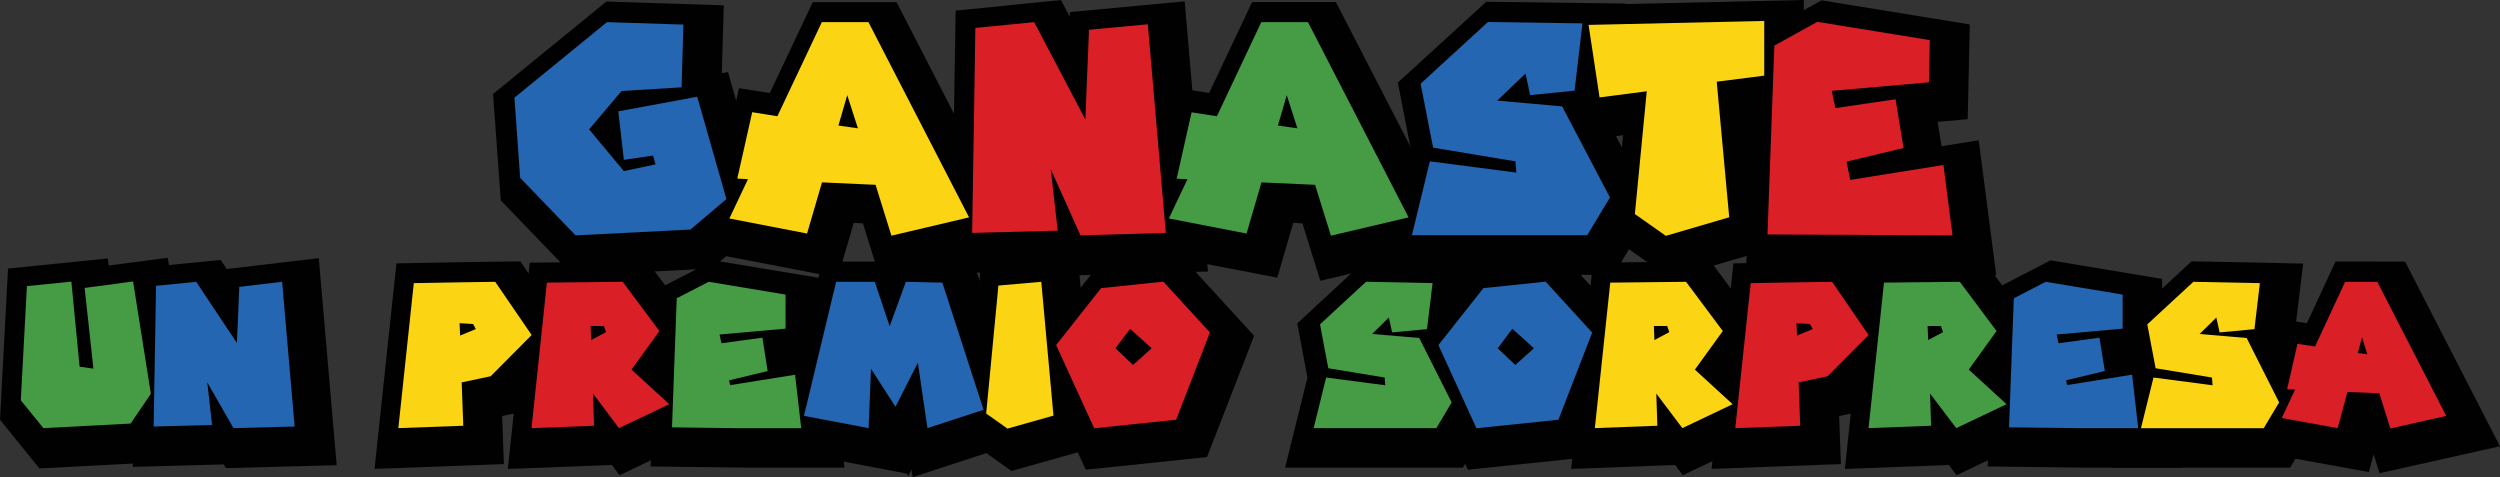 <svg id="Layer_1" data-name="Layer 1" xmlns="http://www.w3.org/2000/svg" viewBox="0 0 770.12 147"><rect x="0" y="0" width="770.12" height="147" fill="#333333" stroke="none"/><defs><style>.cls-1{fill:#fff;}.cls-2{fill:#010101;}.cls-3{fill:#2466b1;}.cls-4{fill:#fbd513;}.cls-5{fill:#db1f26;}.cls-6{fill:#459c45;}</style></defs><path class="cls-1" d="M168.73,63.44l-1.79-24.68,28.53-23.27,23.55.75-.56,19.33L200,36.7l-10,11.82,10.7,12.85,9.76-2.06-.75-2.72-9,1.31L198.94,43l24.3-4.5,9,31.52-11.07,9.39L185.8,81.17Z" transform="translate(-5.53 -5.7)"/><path class="cls-2" d="M182.08,90.57,159.79,67.42l-2.37-32.77,34.9-28.47,36.17,1.16-.61,20.92,1.91-.36,12.94,45.29-18,15.23Zm-4.41-31.12,11.86,12.32,7.46-.38-2.71-3.26-1.73.25-.3-2.69L177.91,48.46l10.93-12.87V35.5l.1,0,6.57-7.73,14-.86.05-1.74-10.93-.35L176.47,42.87Zm44,6.89-23.65,5,19.62-1,4.17-3.53Z" transform="translate(-5.53 -5.7)"/><path class="cls-1" d="M233.18,76l5.73-12.1-3.29-.19,4.6-20.46L248,44.48l13.7-29h14.35l31,60.14L283.1,81.26,278.22,65.6l-16.51-.76-4.6,15.77Zm39.6-27.77-3.29-10.32-2.72,9.38Z" transform="translate(-5.53 -5.7)"/><path class="cls-2" d="M276.86,92.19,271.35,74.5l-2.83-.13L263.6,91.23l-43.81-8.42,5-10.49-.49,0,8.87-39.45,9.5,1.49,13.24-28h25.81L320.6,81.9ZM286,59.62l3.34,10.72,4.11-1-11.23-21.8,3.84,12.06Zm-39.42,9.59,4,.78,4.28-14.67,5.07.23-5-.77,2.7-9.3-4.33,9.16-6.08-1L247,55.15l6.09.34Z" transform="translate(-5.53 -5.7)"/><path class="cls-1" d="M309,17.27l18.11-1.78,15.76,30L344,17.84l18.11-1.69,5.53,64.27-26.27.75-9.19-20.45,2.16,19L308,80.42Z" transform="translate(-5.53 -5.7)"/><path class="cls-2" d="M318.17,7.12l14.2-1.4,2.69,5.13.06-1.43,35.35-3.3,7.17,83.22-42.15,1.21L334.77,89l-36.17.9,1.32-80.94,16.93-1.67m36,19L351,71.69l6.62-.19-3.91-45.33Zm-34.8-.62L317.32,71l6.73-.17-5.13-45.26Z" transform="translate(-5.53 -5.7)"/><path class="cls-1" d="M368.57,76l5.72-12.1L371,63.72l4.6-20.46,7.78,1.22,13.7-29h14.36l31,60.14-23.92,5.63L413.61,65.6l-16.52-.76L392.5,80.61Zm39.59-27.77-3.28-10.32-2.72,9.38Z" transform="translate(-5.53 -5.7)"/><path class="cls-2" d="M412.25,92.19,406.74,74.5l-2.84-.13L399,91.23l-43.82-8.42,5-10.49-.48,0,8.87-39.45L378,34.33l13.25-28h25.8L456,81.9Zm9.14-32.57,3.33,10.72,4.12-1-11.23-21.8,3.84,12.06ZM382,69.21l4,.78,4.27-14.67,5.08.23-4.95-.77,2.69-9.3-4.33,9.16-6.07-1-.33,1.46,6.08.34Z" transform="translate(-5.53 -5.7)"/><path class="cls-1" d="M449,58.37l26.64,3.47-.28-3.47L450,54.15l-3.85-19.71L466.9,15.49l29.08.38L493.54,36.6,479.85,38l-1.41-6.66-8.73,8.35,20,1.78,14.73,28.06-7,11.63h-54Z" transform="translate(-5.53 -5.7)"/><path class="cls-2" d="M502.58,90.37h-71l9-36.43-4.45-22.8,27.24-24.9,42.94.56-4.47,38,13.14,25ZM485.68,72h6.52l1.66-2.75-10-19-3.34-.29,3.4.56ZM455.1,72h27l-26.14-3.41Zm1.09-34.22.35,1.82L472,24.76l-1.59,0Z" transform="translate(-5.53 -5.7)"/><path class="cls-1" d="M512.12,74.6l3.66-37.81-14.54,1.88-3.38-22.33L552,15.12V32l-14.64,1.88,3.85,41.75-19.52,5.73Z" transform="translate(-5.53 -5.7)"/><path class="cls-2" d="M520,91.44,502.44,79l3.07-31.64-12,1.55L487.19,7.37l74-1.67V40.1l-13.86,1.78,3.73,40.45Zm1.78-21.27,1.57,1.1,8-2.34-4-43.05,9.5-1.22-28.36.64.47,3.09,17.06-2.21Z" transform="translate(-5.53 -5.7)"/><path class="cls-1" d="M555.09,22.72l13.23-7.32L602.94,21,602.66,34,572.73,36.6,573.86,42l18.57-2.72,2.44,15-17.54,4.22,1.12,5.63,28.71-4.59L610,81.17l-57.05-.28Z" transform="translate(-5.53 -5.7)"/><path class="cls-2" d="M620.46,90.43l-77.08-.38,2.71-72.87L566.65,5.8l45.67,7.43-.64,29.19-9.27.82,1.22,7.5,11.44-1.83ZM588.18,71.86l11.32,0-.24-1.83Zm-25.7-.13,8.12,0L566.71,52.3h-.08l-2.91-13.84ZM570,25l-5.61,3.11,16-1.41Z" transform="translate(-5.53 -5.7)"/><path class="cls-1" d="M14.91,132l1.88-35.16L30.48,95.4,33,121.62l4.26.58L34.57,97.37l14.92-2L55,130l-6.23,9.18-26.88,1.39Z" transform="translate(-5.53 -5.7)"/><path class="cls-2" d="M17.67,150,5.53,135,8,88.43l30.73-3.12L39,87.5l18.21-2.4,7.47,47-10.84,16ZM25,129.84l1,1.28,6.12-.32Zm-.75-.93.21.26-.15-1.51Z" transform="translate(-5.53 -5.7)"/><path class="cls-1" d="M72.35,126.46l1.48,13.11-18,.49.73-43.35,12.38-1.23,12.54,18.85L82.18,97l13.2-1.56,3.85,44.58-18.85.49Z" transform="translate(-5.53 -5.7)"/><polyline class="cls-2" points="54.98 81.36 67.98 80.07 69.84 82.87 98.2 79.53 103.72 143.31 69.59 144.2 68.94 143.06 40.91 143.82 41.95 82.66 53.15 81.55"/><path class="cls-1" d="M135.94,95.89l13.69-.24L161,95.48l11.22,16.39-12.62,12.7-8.93,1.89.49,13.36-20,.73ZM150.2,112l4.83-2-.81-1.56-4.18-.25Z" transform="translate(-5.53 -5.7)"/><path class="cls-2" d="M120.91,150.14l6.74-63.31,21.81-.39,16.36-.23L184.14,113,164.21,133l-4,.85.55,14.81Zm20.69-20.45-.14,1.27h.19Z" transform="translate(-5.53 -5.7)"/><path class="cls-1" d="M191.17,129.9l.33,9.92-19.26.73L177,95.73l23.35-.25,11.31,15.16-8.6,11.88,11.63,10.66-15.49,7.37Zm-.57-16.47,4.59-2.46-.66-1.89h-4.09Z" transform="translate(-5.53 -5.7)"/><polygon class="cls-2" points="190.85 146.39 188.47 143.23 156.44 144.46 163.18 80.91 199.41 80.53 217.56 104.86 209.8 115.57 225.46 129.91 190.85 146.39"/><path class="cls-1" d="M215.51,140.31,217,100.56l9.83-5.08,23.68,3.93V109.9l-20.32,1.81.57,2.7,12.62-1.72L245,122.93l-11.88,2.87.33,1.48,20-3.2,1.89,16.47h-19.1Z" transform="translate(-5.53 -5.7)"/><polygon class="cls-2" points="260.13 144.06 230.61 144.06 200.44 143.7 202.46 89.15 219.79 80.2 254.18 85.91 254.18 108.06 255.98 107.77 260.13 144.06"/><path class="cls-1" d="M276.81,122.28l-.74,18.27-19.91-3.77,9.91-41.3H278l4.58,13.69,5-13.69,11.23.25,12.7,39.17-17.29,5.65-2.95-20.16-6.88,13.53Z" transform="translate(-5.53 -5.7)"/><polygon class="cls-2" points="281.13 147 280.79 144.64 279.78 146.62 279.3 145.88 239.43 138.33 253.29 80.58 275.58 80.58 275.63 80.43 299.98 80.97 317.53 135.09 281.13 147"/><path class="cls-1" d="M312.29,136.05l3.77-39.42,13.19-1.15L333,136.7l-14.17,4Z" transform="translate(-5.53 -5.7)"/><path class="cls-2" d="M317.1,150.78l-14.48-10.32,5-52.34,30-2.6,5.3,58Zm5.55-26.41-.56,5.86,1.07-.3Z" transform="translate(-5.53 -5.7)"/><path class="cls-1" d="M333.84,115l13.85-17.53,19.18-2,14.34,15.65-10.41,26.8-25.24,2.62Zm23.69,6.15,5.73-5.16-6.64-6-4.5,6Z" transform="translate(-5.53 -5.7)"/><path class="cls-2" d="M340,150.39,323.13,113.7l19.75-25,27.65-2.84,21.33,23.28L377.35,146.5Zm8.85-24.86,2.38,5.19,2.76-.29Zm16.59.9-3.52,3.17,2.39-.24Z" transform="translate(-5.53 -5.7)"/><path class="cls-1" d="M417,125l18.19,2.38-.16-2.38-17.38-2.87-2.54-13.52,14.18-13.11,20.49.41-1.72,14.18-10.74,1-1-4.59-5.16,5.08,14.5,1.23,10,19.83-4.75,8H413.17Z" transform="translate(-5.53 -5.7)"/><path class="cls-2" d="M456.17,149.76H401.41L408.28,122l-3.13-16.68L425.79,86.2l34.37.69-3.34,27.5L466.2,133Zm-11.46-18.41h.05l-.05-.11Z" transform="translate(-5.53 -5.7)"/><path class="cls-1" d="M451.6,115l13.85-17.53,19.18-2L499,111.13l-10.41,26.8-25.24,2.62Zm23.68,6.15L481,116l-6.64-6-4.51,6Z" transform="translate(-5.53 -5.7)"/><path class="cls-2" d="M457.7,150.39,440.89,113.7l19.75-25,27.65-2.84,21.33,23.28L495.1,146.5Zm8.86-24.86,2.37,5.19,2.76-.29Zm16.59.9-3.52,3.17,2.38-.24Z" transform="translate(-5.53 -5.7)"/><path class="cls-1" d="M518.71,129.9l.33,9.92-19.26.73,4.76-44.82,23.35-.25,11.31,15.16-8.6,11.88,11.63,10.66-15.48,7.37Zm-.57-16.47,4.59-2.46-.66-1.89H518Z" transform="translate(-5.53 -5.7)"/><polygon class="cls-2" points="518.39 146.39 516.01 143.23 483.99 144.46 490.72 80.91 526.95 80.53 545.1 104.86 537.34 115.57 553 129.91 518.39 146.39"/><path class="cls-1" d="M547.81,95.89l13.68-.24,11.39-.17,11.23,16.39-12.62,12.7-8.93,1.89.49,13.36-20,.73ZM562.06,112l4.84-2-.82-1.56-4.18-.25Z" transform="translate(-5.53 -5.7)"/><path class="cls-2" d="M532.78,150.14l6.73-63.31,21.82-.39,16.36-.23L596,113,576.08,133l-4,.85.54,14.81Zm20.68-20.45-.13,1.27h.18Z" transform="translate(-5.53 -5.7)"/><path class="cls-1" d="M603,129.9l.33,9.92-19.26.73,4.75-44.82,23.36-.25,11.31,15.16-8.61,11.88,11.64,10.66-15.49,7.37Zm-.57-16.47,4.58-2.46-.65-1.89h-4.1Z" transform="translate(-5.53 -5.7)"/><polygon class="cls-2" points="602.72 146.39 600.33 143.23 568.31 144.46 575.05 80.91 611.27 80.53 629.42 104.86 621.66 115.57 637.33 129.91 602.72 146.39"/><path class="cls-1" d="M627.38,140.31l1.47-39.75,9.84-5.08,23.68,3.93V109.9l-20.32,1.81.57,2.7,12.62-1.72,1.64,10.24L645,125.8l.32,1.48,20-3.2,1.88,16.47H648.11Z" transform="translate(-5.53 -5.7)"/><polygon class="cls-2" points="672 144.06 642.48 144.06 612.3 143.7 614.33 89.15 631.65 80.2 666.05 85.91 666.05 108.06 667.84 107.77 672 144.06"/><path class="cls-1" d="M671.87,125l18.2,2.38L689.9,125l-17.37-2.87L670,108.59l14.18-13.11,20.48.41-1.72,14.18-10.73,1-1-4.59-5.16,5.08,14.51,1.23,10,19.83-4.75,8H668Z" transform="translate(-5.53 -5.7)"/><path class="cls-2" d="M711,149.76H656.26L663.14,122,660,105.29,680.64,86.2l34.38.69-3.34,27.5L721.05,133Zm-11.45-18.41h0l-.05-.11Z" transform="translate(-5.53 -5.7)"/><path class="cls-1" d="M741.45,129.82l-9.84-.41-3,11.14-17.21-3.11,4.1-8.77-2.46-.08,3.2-14,5.41.81,9.26-19.91h9.91L762,136.78l-17.21,3.85Zm-3.69-12-1.64-5.24-1.31,4.83Z" transform="translate(-5.53 -5.7)"/><path class="cls-2" d="M737.54,86.28h8.87l29.23,56.89-37.11,8.3-1.8-5.81-1.48,5.45L698,144.37l3.9-8.35,7.26-31.83,7,1.07,8.83-19h8.72M750.87,129h0Z" transform="translate(-5.53 -5.7)"/><path class="cls-3" d="M165.76,60.47,164,35.79,192.5,12.52l23.55.75-.56,19.33L197,33.73,187,45.55l10.7,12.85,9.76-2.06-.75-2.72-9,1.31L196,40l24.3-4.5,9,31.53-11.07,9.38L182.83,78.2Z" transform="translate(-5.53 -5.7)"/><path class="cls-4" d="M230.21,73l5.73-12.1-3.29-.19,4.6-20.45L245,41.51l13.7-29h14.35l31,60.15L280.13,78.3l-4.88-15.67-16.51-.75-4.6,15.76Zm39.6-27.77L266.52,35l-2.72,9.38Z" transform="translate(-5.53 -5.7)"/><path class="cls-5" d="M306,14.3l18.11-1.78,15.76,30L341,14.87l18.11-1.69,5.54,64.27-26.28.75L329.2,57.75l2.16,19L305,77.45Z" transform="translate(-5.53 -5.7)"/><path class="cls-6" d="M365.6,73l5.72-12.1L368,60.75l4.6-20.45,7.79,1.21,13.69-29h14.36l31,60.15L415.52,78.3l-4.88-15.67-16.52-.75-4.59,15.76Zm39.6-27.77L401.91,35l-2.72,9.38Z" transform="translate(-5.53 -5.7)"/><path class="cls-3" d="M446,55.4l26.64,3.47-.28-3.47L447,51.18l-3.85-19.7,20.74-19L493,12.9l-2.43,20.73L476.88,35l-1.41-6.66-8.73,8.35,20,1.78,14.73,28.06-7,11.63h-54Z" transform="translate(-5.53 -5.7)"/><path class="cls-4" d="M509.15,71.63l3.66-37.81L498.27,35.7l-3.38-22.33L549,12.15V29l-14.64,1.87,3.85,41.76-19.52,5.72Z" transform="translate(-5.53 -5.7)"/><path class="cls-5" d="M552.12,19.75l13.23-7.32L600,18.06l-.28,13-29.93,2.62L570.89,39l18.57-2.72,2.44,15L574.36,55.5l1.12,5.62,28.72-4.59L607,78.2l-57-.28Z" transform="translate(-5.53 -5.7)"/><path class="cls-6" d="M11.94,129l1.88-35.16,13.69-1.39,2.54,26.22,4.26.58L31.6,94.4l14.92-2L52,127l-6.23,9.18L18.9,137.58Z" transform="translate(-5.53 -5.7)"/><path class="cls-3" d="M69.38,123.49l1.48,13.11-18,.49.74-43.35,12.37-1.23,12.54,18.85.74-17.29,13.19-1.56,3.85,44.58-18.85.49Z" transform="translate(-5.53 -5.7)"/><path class="cls-4" d="M133,92.92l13.69-.24,11.39-.17,11.22,16.39-12.62,12.7-8.93,1.89.49,13.36-20,.73Zm14.26,16.15,4.84-2-.82-1.56-4.18-.25Z" transform="translate(-5.53 -5.7)"/><path class="cls-5" d="M188.2,126.93l.33,9.92-19.26.73L174,92.76l23.35-.25,11.31,15.16-8.6,11.89,11.63,10.65-15.48,7.37Zm-.57-16.47,4.59-2.46-.66-1.88h-4.09Z" transform="translate(-5.53 -5.7)"/><path class="cls-6" d="M212.54,137.34,214,97.59l9.83-5.08,23.68,3.94v10.49l-20.32,1.8.57,2.7,12.63-1.72L242,120l-11.88,2.86.33,1.48,20-3.2,1.89,16.47H233.28Z" transform="translate(-5.53 -5.7)"/><path class="cls-3" d="M273.84,119.31l-.74,18.27-19.91-3.77,9.91-41.3H275l4.59,13.69,5-13.69,11.23.25,12.7,39.17-17.29,5.65-2.95-20.16L281.38,131Z" transform="translate(-5.53 -5.7)"/><path class="cls-4" d="M309.32,133.08l3.77-39.42,13.2-1.15,3.76,41.22-14.17,4Z" transform="translate(-5.53 -5.7)"/><path class="cls-5" d="M330.87,112l13.85-17.54,19.18-2,14.34,15.65L367.83,135l-25.24,2.62Zm23.69,6.14,5.73-5.16-6.63-6-4.51,6Z" transform="translate(-5.53 -5.7)"/><path class="cls-6" d="M414.05,122l18.19,2.38-.16-2.38-17.37-2.86-2.55-13.53,14.18-13.11,20.49.41-1.72,14.18-10.74,1-1-4.59-5.16,5.08,14.5,1.23,10,19.84L448,137.58H410.2Z" transform="translate(-5.53 -5.7)"/><path class="cls-3" d="M448.63,112l13.85-17.54,19.18-2L496,108.16,485.59,135l-25.24,2.62Zm23.68,6.14,5.74-5.16-6.64-6-4.5,6Z" transform="translate(-5.53 -5.7)"/><path class="cls-4" d="M515.75,126.93l.32,9.92-19.25.73,4.75-44.82,23.35-.25,11.31,15.16-8.6,11.89,11.63,10.65-15.48,7.37Zm-.58-16.47,4.59-2.46-.65-1.88H515Z" transform="translate(-5.53 -5.7)"/><path class="cls-5" d="M544.84,92.92l13.68-.24,11.39-.17,11.23,16.39-12.62,12.7-8.93,1.89.49,13.36-20,.73Zm14.26,16.15,4.83-2-.82-1.56-4.18-.25Z" transform="translate(-5.53 -5.7)"/><path class="cls-6" d="M600.07,126.93l.33,9.92-19.26.73,4.75-44.82,23.36-.25,11.31,15.16L612,119.56l11.64,10.65-15.49,7.37Zm-.57-16.47,4.59-2.46-.66-1.88h-4.1Z" transform="translate(-5.53 -5.7)"/><path class="cls-3" d="M624.41,137.34l1.47-39.75,9.84-5.08,23.68,3.94v10.49l-20.32,1.8.57,2.7,12.62-1.72L653.91,120,642,122.83l.32,1.48,20-3.2,1.88,16.47H645.14Z" transform="translate(-5.53 -5.7)"/><path class="cls-4" d="M668.91,122l18.19,2.38-.17-2.38-17.37-2.86L667,105.62,681.2,92.51l20.48.41L700,107.1l-10.73,1-1-4.59-5.17,5.08,14.51,1.23,10,19.84-4.75,7.94H665.05Z" transform="translate(-5.53 -5.7)"/><path class="cls-5" d="M738.48,126.85l-9.84-.41-3,11.14-17.21-3.11,4.1-8.77-2.46-.08,3.2-14,5.41.82,9.26-19.92h9.91l21.23,41.3-17.21,3.86Zm-3.69-12-1.64-5.24-1.31,4.83Z" transform="translate(-5.53 -5.7)"/></svg>